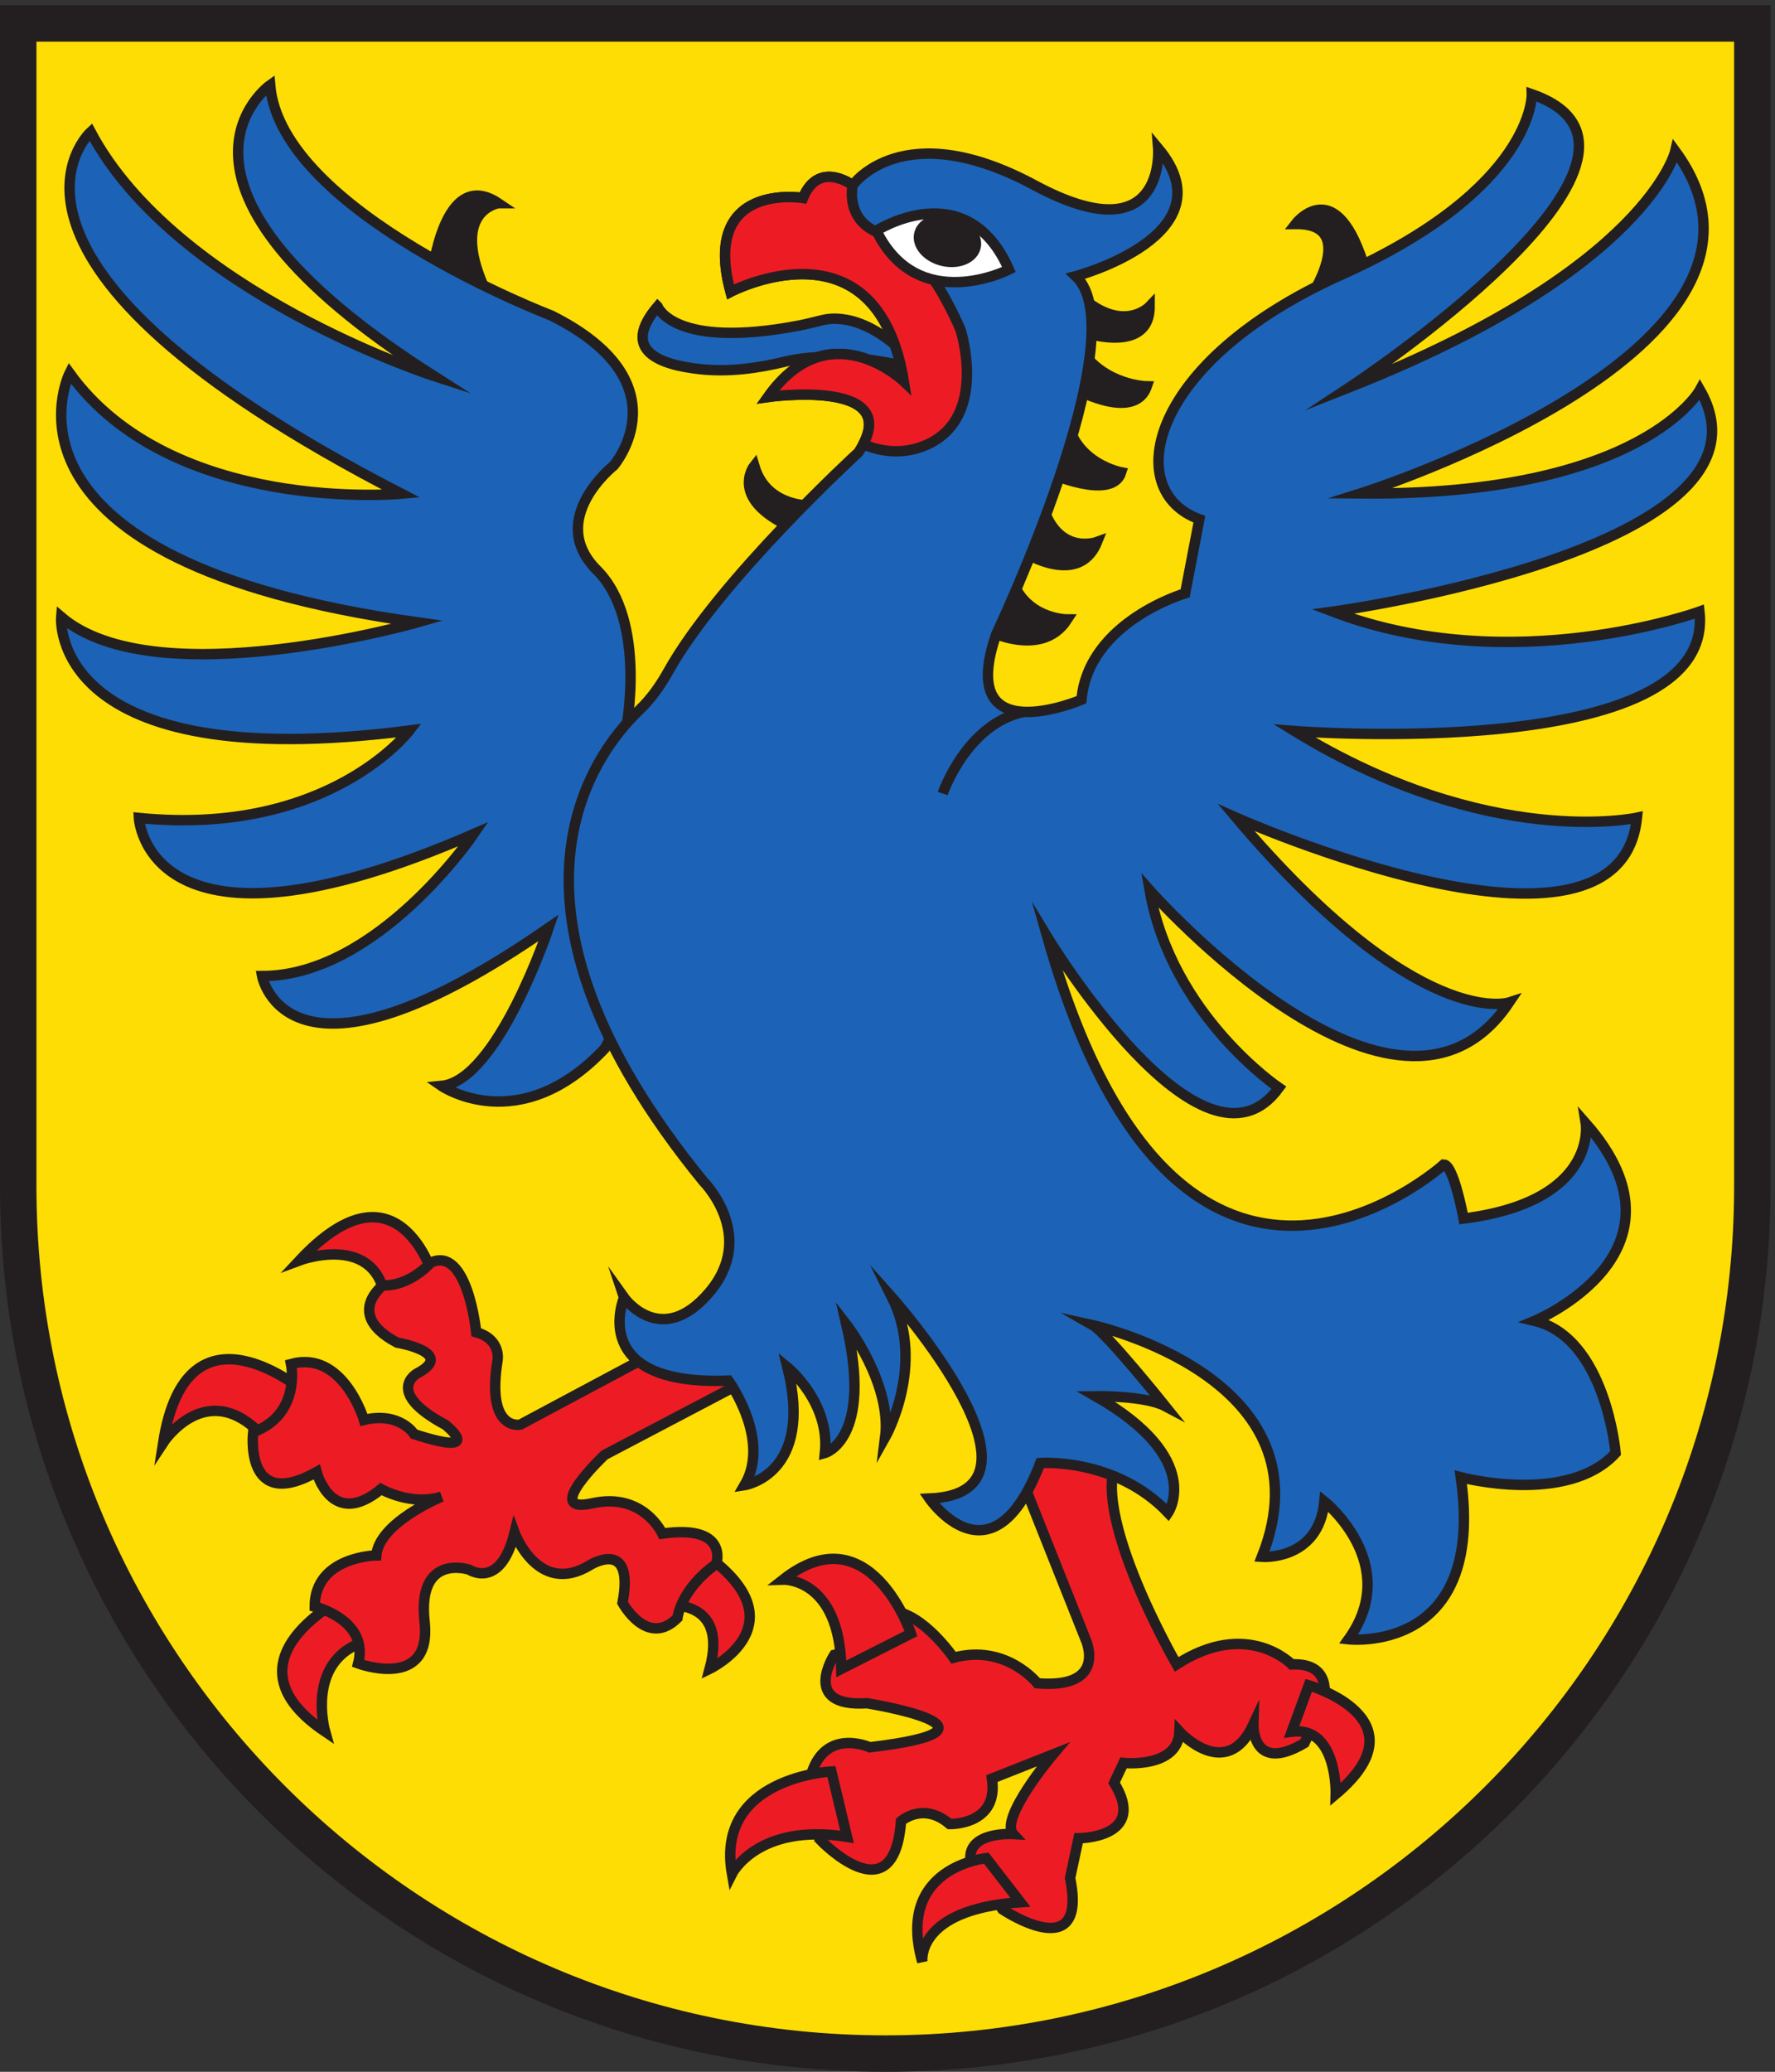 <svg xmlns="http://www.w3.org/2000/svg" height="264.573" width="226.773" xml:space="preserve"><rect width="100%" height="100%" fill="#333333" stroke="none"/><path style="fill:#fddd04;fill-opacity:1;fill-rule:evenodd;stroke:none" d="M850.391 17.5C391.137 17.5 17.5 391.129 17.5 850.391V1966.75h1665.79V850.391c0-459.262-373.63-832.891-832.899-832.891" transform="matrix(.133 0 0 -.133 0 264.573)"/><path style="fill:#231f20;fill-opacity:1;fill-rule:nonzero;stroke:none" d="M1700.79 1984.25H0V850.391C0 380.73 380.734 0 850.391 0c469.669 0 850.399 380.73 850.399 850.391V1984.25zm-35-35V850.391C1665.79 400.781 1300.01 35 850.391 35 400.781 35 35 400.781 35 850.391V1949.25h1630.79" transform="matrix(.133 0 0 -.133 0 264.573)"/><path style="fill:#231f20;fill-opacity:1;fill-rule:nonzero;stroke:none" d="M478.586 1794.15s-53.684-8.19-4.551-99.17l-59.137 29.11s10.918 105.54 63.688 70.06" transform="matrix(.133 0 0 -.133 0 264.573)"/><path style="fill:none;stroke:#231f20;stroke-width:10;stroke-linecap:butt;stroke-linejoin:miter;stroke-miterlimit:10;stroke-dasharray:none;stroke-opacity:1" d="M478.586 1794.15s-53.684-8.19-4.551-99.17l-59.137 29.11s10.918 105.54 63.688 70.06z" transform="matrix(.133 0 0 -.133 0 264.573)"/><path style="fill:#1c63b7;fill-opacity:1;fill-rule:nonzero;stroke:none" d="M601.199 1287.84s21.047 105.16-27.832 154.04c-48.887 48.89 16.164 100.34 16.164 100.34s68.739 79.76-59.906 144.08c0 0-259.852 99.05-270.145 221.26 0 0-133.785-93.91 156.942-279.15 0 0-246.988 79.76-329.32 234.13 0 0-136.36-123.5 298.449-347.33 0 0-220.328-20.59-318.707 115.77 0 0-90.371-180.09 334.14-239.27 0 0-251.882-72.04-342.199 5.15 0 0-12.847-153.7 334.485-109.02 0 0-77.188-101.95-259.856-83.95 0 0 7.715-151.79 321.602-15.43 0 0-92.621-136.36-203.25-136.36 0 0 23.152-128.639 275.289 46.31 0 0-48.883-146.648-102.914-151.801 0 0 74.613-51.398 156.941 36.051l48.887 92.6-28.77 212.58" transform="matrix(.133 0 0 -.133 0 264.573)"/><path style="fill:none;stroke:#231f20;stroke-width:10;stroke-linecap:butt;stroke-linejoin:miter;stroke-miterlimit:10;stroke-dasharray:none;stroke-opacity:1" d="M601.199 1287.84s21.047 105.16-27.832 154.04c-48.887 48.89 16.164 100.34 16.164 100.34s68.739 79.76-59.906 144.08c0 0-259.852 99.05-270.145 221.26 0 0-133.785-93.91 156.942-279.15 0 0-246.988 79.76-329.32 234.13 0 0-136.36-123.5 298.449-347.33 0 0-220.328-20.59-318.707 115.77 0 0-90.371-180.09 334.14-239.27 0 0-251.882-72.04-342.199 5.15 0 0-12.847-153.7 334.485-109.02 0 0-77.188-101.95-259.856-83.95 0 0 7.715-151.79 321.602-15.43 0 0-92.621-136.36-203.25-136.36 0 0 23.152-128.639 275.289 46.31 0 0-48.883-146.648-102.914-151.801 0 0 74.613-51.398 156.941 36.051l48.887 92.6z" transform="matrix(.133 0 0 -.133 0 264.573)"/><path style="fill:#1c63b7;fill-opacity:1;fill-rule:nonzero;stroke:none" d="M631.676 1694.98s14.922-41.46 135.777-18.32c7.641 1.47 15.227 3.5 22.789 5.31 12.52 3 48.328 5.18 93.457-47.95 0 0-73.328 21.65-129.429 8.04-26.778-6.49-54.274-10.18-81.672-7.25-38.993 4.17-76.793 18.05-40.922 60.17" transform="matrix(.133 0 0 -.133 0 264.573)"/><path style="fill:none;stroke:#231f20;stroke-width:10;stroke-linecap:butt;stroke-linejoin:miter;stroke-miterlimit:10;stroke-dasharray:none;stroke-opacity:1" d="M631.676 1694.98s14.922-41.46 135.777-18.32c7.641 1.47 15.227 3.5 22.789 5.31 12.52 3 48.328 5.18 93.457-47.95 0 0-73.328 21.65-129.429 8.04-26.778-6.49-54.274-10.18-81.672-7.25-38.993 4.17-76.793 18.05-40.922 60.17z" transform="matrix(.133 0 0 -.133 0 264.573)"/><path style="fill:#ed1c24;fill-opacity:1;fill-rule:nonzero;stroke:none" d="M416.047 764.219s-33.668 116.179-128.285 14.871c0 0 74.601 27.89 82.793-39.43l45.492 24.559" transform="matrix(.133 0 0 -.133 0 264.573)"/><path style="fill:none;stroke:#231f20;stroke-width:10;stroke-linecap:butt;stroke-linejoin:miter;stroke-miterlimit:10;stroke-dasharray:none;stroke-opacity:1" d="M416.047 764.219s-33.668 116.179-128.285 14.871c0 0 74.601 27.89 82.793-39.43z" transform="matrix(.133 0 0 -.133 0 264.573)"/><path style="fill:#ed1c24;fill-opacity:1;fill-rule:nonzero;stroke:none" d="M293.219 652.309s-113.731 97.363-136.473-48.219c0 0 42.758 65.512 97.348 4.551l39.125 43.668" transform="matrix(.133 0 0 -.133 0 264.573)"/><path style="fill:none;stroke:#231f20;stroke-width:10;stroke-linecap:butt;stroke-linejoin:miter;stroke-miterlimit:10;stroke-dasharray:none;stroke-opacity:1" d="M293.219 652.309s-113.731 97.363-136.473-48.219c0 0 42.758 65.512 97.348 4.551z" transform="matrix(.133 0 0 -.133 0 264.573)"/><path style="fill:#ed1c24;fill-opacity:1;fill-rule:nonzero;stroke:none" d="M331.434 455.789s-121.918-60.051-19.11-129.199c0 0-20.926 73.031 44.582 88.371l-25.472 40.828" transform="matrix(.133 0 0 -.133 0 264.573)"/><path style="fill:none;stroke:#231f20;stroke-width:10;stroke-linecap:butt;stroke-linejoin:miter;stroke-miterlimit:10;stroke-dasharray:none;stroke-opacity:1" d="M331.434 455.789s-121.918-60.051-19.11-129.199c0 0-20.926 73.031 44.582 88.371z" transform="matrix(.133 0 0 -.133 0 264.573)"/><path style="fill:#ed1c24;fill-opacity:1;fill-rule:nonzero;stroke:none" d="M635.313 447.59s65.507 10.551 46.402-60.692c0 0 90.074 43.411-5.457 110.731l-40.945-50.039" transform="matrix(.133 0 0 -.133 0 264.573)"/><path style="fill:none;stroke:#231f20;stroke-width:10;stroke-linecap:butt;stroke-linejoin:miter;stroke-miterlimit:10;stroke-dasharray:none;stroke-opacity:1" d="M635.313 447.59s65.507 10.551 46.402-60.692c0 0 90.074 43.411-5.457 110.731z" transform="matrix(.133 0 0 -.133 0 264.573)"/><path style="fill:#ed1c24;fill-opacity:1;fill-rule:nonzero;stroke:none" d="m640.32 696.43-140.574-75.059s-32.754-6.82-21.836 61.418c0 0 4.098 20.473-20.469 27.301 0 0-8.187 83.25-43.671 66.871 0 0-19.559-22.75-45.946-21.84 0 0-37.304-28.082 13.649-54.992 0 0 57.32-9.609 19.105-29.617 0 0-31.848-17.672 27.293-49.321 0 0 40.035-31.66-30.023-8.921 0 0-13.649 21.839-48.223 13.652 0 0-20.016 67.328-70.055 53.687 0 0 10.008-48.23-36.394-65.507 0 0-9.098-77.34 60.961-38.211 0 0 14.554-55.5 61.867-16.379 0 0 29.113-16.582 58.23-7.293 0 0-60.046-24.559-62.777-56.399 0 0-59.141-.91-59.141-49.129 0 0 52.547-12.812 41.743-54.621 0 0 71.074-26.359 63.8 40.059-7.281 66.422 42.758 50.043 42.758 50.043s30.024-20.012 43.672 35.476c0 0 22.75-61.859 72.789-30.929 0 0 42.762 26.383 30.934-36.387 0 0 23.656-43.672 52.769-14.562 0 0 2.731 27.289 37.301 51.859 0 0 12.738 38.223-51.859 29.121 0 0-18.196 40.02-67.325 29.109-49.132-10.918 11.825 46.403 11.825 46.403l143.757 75.519-84.16 28.649" transform="matrix(.133 0 0 -.133 0 264.573)"/><path style="fill:none;stroke:#231f20;stroke-width:10;stroke-linecap:butt;stroke-linejoin:miter;stroke-miterlimit:10;stroke-dasharray:none;stroke-opacity:1" d="m640.32 696.43-140.574-75.059s-32.754-6.82-21.836 61.418c0 0 4.098 20.473-20.469 27.301 0 0-8.187 83.25-43.671 66.871 0 0-19.559-22.75-45.946-21.84 0 0-37.304-28.082 13.649-54.992 0 0 57.32-9.609 19.105-29.617 0 0-31.848-17.672 27.293-49.321 0 0 40.035-31.66-30.023-8.921 0 0-13.649 21.839-48.223 13.652 0 0-20.016 67.328-70.055 53.687 0 0 10.008-48.23-36.394-65.507 0 0-9.098-77.34 60.961-38.211 0 0 14.554-55.5 61.867-16.379 0 0 29.113-16.582 58.23-7.293 0 0-60.046-24.559-62.777-56.399 0 0-59.141-.91-59.141-49.129 0 0 52.547-12.812 41.743-54.621 0 0 71.074-26.359 63.8 40.059-7.281 66.422 42.758 50.043 42.758 50.043s30.024-20.012 43.672 35.476c0 0 22.75-61.859 72.789-30.929 0 0 42.762 26.383 30.934-36.387 0 0 23.656-43.672 52.769-14.562 0 0 2.731 27.289 37.301 51.859 0 0 12.738 38.223-51.859 29.121 0 0-18.196 40.02-67.325 29.109-49.132-10.918 11.825 46.403 11.825 46.403l143.757 75.519z" transform="matrix(.133 0 0 -.133 0 264.573)"/><path style="fill:#ed1c24;fill-opacity:1;fill-rule:nonzero;stroke:none" d="m976.043 583 66.877-168.039s21.83-47.422-46.4-41.961c0 0-30.028 38.211-80.528 24.559 0 0-29.355 43.019-59.031 44.711 0 0-10.566-31.059-55.602-41.981 0 0-32.754-50.5 31.387-46.41 0 0 152.856-24.559 2.731-42.297 0 0-45.036 20.469-57.321-30.031 0 0 19.106-31.391 9.555-58.68 0 0 70.969-75.062 77.793 17.738 0 0 21.066 19.102 46.699-2.73 0 0 47.461-1.359 40.645 43.672l58.682 23.199s-51.866-61.41-38.214-76.418c0 0-45.039 2.727-40.945-25.934l30.488-46.41s82.791-55.937 65.051 30.032l8.18 38.218s66.88 0 34.12 53.223l9.03 19.109s52.39-5.461 53.75 30.02c0 0 45.03-49.129 70.97 6.832 0 0-1.37-47.774 49.13-17.75l17.74 38.207s12.28 39.133-30.02 37.312c0 0-42.31 44.129-110.55 0 0 0-92.8 160.579-51.85 204.258l-83.258 8.641L976.043 583" transform="matrix(.133 0 0 -.133 0 264.573)"/><path style="fill:none;stroke:#231f20;stroke-width:10;stroke-linecap:butt;stroke-linejoin:miter;stroke-miterlimit:10;stroke-dasharray:none;stroke-opacity:1" d="m976.043 583 66.877-168.039s21.83-47.422-46.4-41.961c0 0-30.028 38.211-80.528 24.559 0 0-29.355 43.019-59.031 44.711 0 0-10.566-31.059-55.602-41.981 0 0-32.754-50.5 31.387-46.41 0 0 152.856-24.559 2.731-42.297 0 0-45.036 20.469-57.321-30.031 0 0 19.106-31.391 9.555-58.68 0 0 70.969-75.062 77.793 17.738 0 0 21.066 19.102 46.699-2.73 0 0 47.461-1.359 40.645 43.672l58.682 23.199s-51.866-61.41-38.214-76.418c0 0-45.039 2.727-40.945-25.934l30.488-46.41s82.791-55.937 65.051 30.032l8.18 38.218s66.88 0 34.12 53.223l9.03 19.109s52.39-5.461 53.75 30.02c0 0 45.03-49.129 70.97 6.832 0 0-1.37-47.774 49.13-17.75l17.74 38.207s12.28 39.133-30.02 37.312c0 0-42.31 44.129-110.55 0 0 0-92.8 160.579-51.85 204.258l-83.258 8.641z" transform="matrix(.133 0 0 -.133 0 264.573)"/><path style="fill:#ed1c24;fill-opacity:1;fill-rule:nonzero;stroke:none" d="M875.055 420.762s-39.578 117.359-122.828 51.847c0 0 54.589 1.911 55.953-85.711l66.875 33.864" transform="matrix(.133 0 0 -.133 0 264.573)"/><path style="fill:none;stroke:#231f20;stroke-width:10;stroke-linecap:butt;stroke-linejoin:miter;stroke-miterlimit:10;stroke-dasharray:none;stroke-opacity:1" d="M875.055 420.762s-39.578 117.359-122.828 51.847c0 0 54.589 1.911 55.953-85.711z" transform="matrix(.133 0 0 -.133 0 264.573)"/><path style="fill:#ed1c24;fill-opacity:1;fill-rule:nonzero;stroke:none" d="M798.629 288.379s-111.906-5.457-95.531-98.27c0 0 24.566 49.141 110.543 35.493l-15.012 62.777" transform="matrix(.133 0 0 -.133 0 264.573)"/><path style="fill:none;stroke:#231f20;stroke-width:10;stroke-linecap:butt;stroke-linejoin:miter;stroke-miterlimit:10;stroke-dasharray:none;stroke-opacity:1" d="M798.629 288.379s-111.906-5.457-95.531-98.27c0 0 24.566 49.141 110.543 35.493z" transform="matrix(.133 0 0 -.133 0 264.573)"/><path style="fill:#ed1c24;fill-opacity:1;fill-rule:nonzero;stroke:none" d="M947.391 205.121s-87.344-8.18-61.418-99.609c0 0-6.825 50.476 94.172 57.308l-32.754 42.301" transform="matrix(.133 0 0 -.133 0 264.573)"/><path style="fill:none;stroke:#231f20;stroke-width:10;stroke-linecap:butt;stroke-linejoin:miter;stroke-miterlimit:10;stroke-dasharray:none;stroke-opacity:1" d="M947.391 205.121s-87.344-8.18-61.418-99.609c0 0-6.825 50.476 94.172 57.308z" transform="matrix(.133 0 0 -.133 0 264.573)"/><path style="fill:#ed1c24;fill-opacity:1;fill-rule:nonzero;stroke:none" d="M1257.18 371.09s111.91-32.219 25.93-104.551c0 0 1.87 65.723-42.3 60.051l16.37 44.5" transform="matrix(.133 0 0 -.133 0 264.573)"/><path style="fill:none;stroke:#231f20;stroke-width:10;stroke-linecap:butt;stroke-linejoin:miter;stroke-miterlimit:10;stroke-dasharray:none;stroke-opacity:1" d="M1257.18 371.09s111.91-32.219 25.93-104.551c0 0 1.87 65.723-42.3 60.051z" transform="matrix(.133 0 0 -.133 0 264.573)"/><path style="fill:#231f20;fill-opacity:1;fill-rule:nonzero;stroke:none" d="M941.93 1387s57.316-32.75 83.24 7.5c0 0-46.393 0-55.943 48.45L941.93 1387" transform="matrix(.133 0 0 -.133 0 264.573)"/><path style="fill:none;stroke:#231f20;stroke-width:10;stroke-linecap:butt;stroke-linejoin:miter;stroke-miterlimit:10;stroke-dasharray:none;stroke-opacity:1" d="M941.93 1387s57.316-32.75 83.24 7.5c0 0-46.393 0-55.943 48.45z" transform="matrix(.133 0 0 -.133 0 264.573)"/><path style="fill:#231f20;fill-opacity:1;fill-rule:nonzero;stroke:none" d="M978.094 1462.06s57.326-38.89 75.736 6.82c0 0-42.98-15.69-55.267 46.41l-20.469-53.23" transform="matrix(.133 0 0 -.133 0 264.573)"/><path style="fill:none;stroke:#231f20;stroke-width:10;stroke-linecap:butt;stroke-linejoin:miter;stroke-miterlimit:10;stroke-dasharray:none;stroke-opacity:1" d="M978.094 1462.06s57.326-38.89 75.736 6.82c0 0-42.98-15.69-55.267 46.41z" transform="matrix(.133 0 0 -.133 0 264.573)"/><path style="fill:#231f20;fill-opacity:1;fill-rule:nonzero;stroke:none" d="M1006.07 1535.75s62.1-27.97 70.97 0c0 0-43.67 8.19-51.87 49.82l-19.1-49.82" transform="matrix(.133 0 0 -.133 0 264.573)"/><path style="fill:none;stroke:#231f20;stroke-width:10;stroke-linecap:butt;stroke-linejoin:miter;stroke-miterlimit:10;stroke-dasharray:none;stroke-opacity:1" d="M1006.07 1535.75s62.1-27.97 70.97 0c0 0-43.67 8.19-51.87 49.82z" transform="matrix(.133 0 0 -.133 0 264.573)"/><path style="fill:#231f20;fill-opacity:1;fill-rule:nonzero;stroke:none" d="M1027.91 1618.32s61.41-35.48 73.69 0c0 0-40.94.69-63.46 35.48l-10.23-35.48" transform="matrix(.133 0 0 -.133 0 264.573)"/><path style="fill:none;stroke:#231f20;stroke-width:10;stroke-linecap:butt;stroke-linejoin:miter;stroke-miterlimit:10;stroke-dasharray:none;stroke-opacity:1" d="M1027.91 1618.32s61.41-35.48 73.69 0c0 0-40.94.69-63.46 35.48z" transform="matrix(.133 0 0 -.133 0 264.573)"/><path style="fill:#231f20;fill-opacity:1;fill-rule:nonzero;stroke:none" d="M1036.09 1671.55s68.24-24.8 68.24 23.43c0 0-27.29-28.89-70.96 14.1l2.72-37.53" transform="matrix(.133 0 0 -.133 0 264.573)"/><path style="fill:none;stroke:#231f20;stroke-width:10;stroke-linecap:butt;stroke-linejoin:miter;stroke-miterlimit:10;stroke-dasharray:none;stroke-opacity:1" d="M1036.09 1671.55s68.24-24.8 68.24 23.43c0 0-27.29-28.89-70.96 14.1z" transform="matrix(.133 0 0 -.133 0 264.573)"/><path style="fill:#231f20;fill-opacity:1;fill-rule:nonzero;stroke:none" d="M1258.01 1702.43s48.74 72.44-13.54 71.77c0 0 39.94 52.12 67.7-46.72l-54.16-25.05" transform="matrix(.133 0 0 -.133 0 264.573)"/><path style="fill:none;stroke:#231f20;stroke-width:10;stroke-linecap:butt;stroke-linejoin:miter;stroke-miterlimit:10;stroke-dasharray:none;stroke-opacity:1" d="M1258.01 1702.43s48.74 72.44-13.54 71.77c0 0 39.94 52.12 67.7-46.72z" transform="matrix(.133 0 0 -.133 0 264.573)"/><path style="fill:#231f20;fill-opacity:1;fill-rule:nonzero;stroke:none" d="M791.559 1504.07s-53.481-8.12-67.02 37.91c0 0-27.082-33.85 43.324-62.28l23.696 24.37" transform="matrix(.133 0 0 -.133 0 264.573)"/><path style="fill:none;stroke:#231f20;stroke-width:10;stroke-linecap:butt;stroke-linejoin:miter;stroke-miterlimit:10;stroke-dasharray:none;stroke-opacity:1" d="M791.559 1504.07s-53.481-8.12-67.02 37.91c0 0-27.082-33.85 43.324-62.28z" transform="matrix(.133 0 0 -.133 0 264.573)"/><path style="fill:#1c63b7;fill-opacity:1;fill-rule:nonzero;stroke:none" d="M599.453 743.371s-36.019-84.91 100.344-79.762c0 0 41.164-56.597 15.433-100.339 0 0 66.895 10.289 41.168 113.199 0 0 41.161-33.449 36.02-82.328 0 0 46.309 12.871 20.582 123.488 0 0 43.902-56.68 37.285-108.539 0 0 39.156 69.129 6.676 134.281 0 0 166.859-187.5 35.84-192.961 0 0 60.047-87.351 106.445 34.121 0 0 72.334 5.457 122.834-47.769 0 0 35.48 51.859-69.61 111.91 0 0 47.5.726 66.87-9.551 0 0-56.34 70.238-69.6 77.789 0 0 230.65-50.5 162.41-222.461 0 0 54.59-4.09 60.04 53.231 0 0 75.06-60.051 23.21-132.379 0 0 132.38-15.012 107.81 155.578 0 0 102.35-27.301 148.76 23.203 0 0-9.55 110.547-77.79 126.918 0 0 158.31 65.512 49.13 189.699 0 0 12.28-75.058-117.37-91.437 0 0-9.56 51.867-19.11 51.867 0 0-253.84-229.289-380.76 218.351 0 0 148.76-245.652 222.45-144.66 0 0-103.25 69.6-124.19 189.7 0 0 237.46-268.848 345.29-107.81 0 0-87.35-28.667-262.04 177.42 0 0 368.48-163.77 384.86 0 0 0-141.94-31.4-328.91 83.24 0 0 405.33-31.39 388.96 114.64 0 0-180.15-65.51-352.1 0 0 0 440.41 60.05 352.59 212.9 0 0-55.09-101.95-325.99-99.43 0 0 441.5 139.01 302.29 328.71 0 0-25.92-113.28-312.52-226.55 0 0 339.82 223.82 174.69 281.14 0 0 2.73-90.08-182.88-173.32-185.6-83.26-211.53-207.44-136.47-234.74l-13.65-71.14s-92.8-27.12-99.62-102.19c0 0-121.471-51.85-81.889 62.78 0 0 136.469 287.97 76.429 343.92 0 0 148.76 39.58 79.15 122.83 0 0 8.19-103.72-118.735-35.49-126.922 68.24-174.687 0-174.687 0s-32.754 24.57-47.762-12.28c0 0-98.262 16.38-69.606-90.07 0 0 140.571 73.7 166.5-85.98 0 0-71.351 68.24-130.523-15.01 0 0 134.613 19.11 86.852-53.23 0 0-133.629-122.47-182.676-210.37-7.528-13.49-16.453-26.18-27.617-36.85-45.25-43.24-154.172-188.87 61.539-452.89 0 0 51.859-51.859 5.457-106.449-46.403-54.59-81.809-4.93-81.809-4.93" transform="matrix(.133 0 0 -.133 0 264.573)"/><path style="fill:none;stroke:#231f20;stroke-width:10;stroke-linecap:butt;stroke-linejoin:miter;stroke-miterlimit:10;stroke-dasharray:none;stroke-opacity:1" d="M599.453 743.371s-36.019-84.91 100.344-79.762c0 0 41.164-56.597 15.433-100.339 0 0 66.895 10.289 41.168 113.199 0 0 41.161-33.449 36.02-82.328 0 0 46.309 12.871 20.582 123.488 0 0 43.902-56.68 37.285-108.539 0 0 39.156 69.129 6.676 134.281 0 0 166.859-187.5 35.84-192.961 0 0 60.047-87.351 106.445 34.121 0 0 72.334 5.457 122.834-47.769 0 0 35.48 51.859-69.61 111.91 0 0 47.5.726 66.87-9.551 0 0-56.34 70.238-69.6 77.789 0 0 230.65-50.5 162.41-222.461 0 0 54.59-4.09 60.04 53.231 0 0 75.06-60.051 23.21-132.379 0 0 132.38-15.012 107.81 155.578 0 0 102.35-27.301 148.76 23.203 0 0-9.55 110.547-77.79 126.918 0 0 158.31 65.512 49.13 189.699 0 0 12.28-75.058-117.37-91.437 0 0-9.56 51.867-19.11 51.867 0 0-253.84-229.289-380.76 218.351 0 0 148.76-245.652 222.45-144.66 0 0-103.25 69.6-124.19 189.7 0 0 237.46-268.848 345.29-107.81 0 0-87.35-28.667-262.04 177.42 0 0 368.48-163.77 384.86 0 0 0-141.94-31.4-328.91 83.24 0 0 405.33-31.39 388.96 114.64 0 0-180.15-65.51-352.1 0 0 0 440.41 60.05 352.59 212.9 0 0-55.09-101.95-325.99-99.43 0 0 441.5 139.01 302.29 328.71 0 0-25.92-113.28-312.52-226.55 0 0 339.82 223.82 174.69 281.14 0 0 2.73-90.08-182.88-173.32-185.6-83.26-211.53-207.44-136.47-234.74l-13.65-71.14s-92.8-27.12-99.62-102.19c0 0-121.471-51.85-81.889 62.78 0 0 136.469 287.97 76.429 343.92 0 0 148.76 39.58 79.15 122.83 0 0 8.19-103.72-118.735-35.49-126.922 68.24-174.687 0-174.687 0s-32.754 24.57-47.762-12.28c0 0-98.262 16.38-69.606-90.07 0 0 140.571 73.7 166.5-85.98 0 0-71.351 68.24-130.523-15.01 0 0 134.613 19.11 86.852-53.23 0 0-133.629-122.47-182.676-210.37-7.528-13.49-16.453-26.18-27.617-36.85-45.25-43.24-154.172-188.87 61.539-452.89 0 0 51.859-51.859 5.457-106.449-46.403-54.59-81.809-4.93-81.809-4.93z" transform="matrix(.133 0 0 -.133 0 264.573)"/><path style="fill:#ed1c24;fill-opacity:1;fill-rule:nonzero;stroke:none" d="M829.246 1562.74c33.016 63.03-91.539 45.35-91.539 45.35 59.172 83.25 130.523 15.01 130.523 15.01-25.929 159.68-166.5 85.98-166.5 85.98-28.656 106.45 69.606 90.07 69.606 90.07 15.008 36.85 47.762 12.28 47.762 12.28s-8.598-36.84 31.187-47.76c39.781-10.92 72.535-91.44 72.535-91.44s29.004-90.85-40.422-112.96c-17.429-5.54-36.406-3.89-53.152 3.47" transform="matrix(.133 0 0 -.133 0 264.573)"/><path style="fill:none;stroke:#231f20;stroke-width:10;stroke-linecap:butt;stroke-linejoin:miter;stroke-miterlimit:10;stroke-dasharray:none;stroke-opacity:1" d="M829.246 1562.74c33.016 63.03-91.539 45.35-91.539 45.35 59.172 83.25 130.523 15.01 130.523 15.01-25.929 159.68-166.5 85.98-166.5 85.98-28.656 106.45 69.606 90.07 69.606 90.07 15.008 36.85 47.762 12.28 47.762 12.28s-8.598-36.84 31.187-47.76c39.781-10.92 72.535-91.44 72.535-91.44s29.004-90.85-40.422-112.96c-17.429-5.54-36.406-3.89-53.152 3.47z" transform="matrix(.133 0 0 -.133 0 264.573)"/><path style="fill:#fff;fill-opacity:1;fill-rule:nonzero;stroke:none" d="M841.848 1767.76s86.429 55.51 127.379-37.3c0 0-87.344-44.58-127.379 37.3" transform="matrix(.133 0 0 -.133 0 264.573)"/><path style="fill:none;stroke:#231f20;stroke-width:10;stroke-linecap:butt;stroke-linejoin:miter;stroke-miterlimit:10;stroke-dasharray:none;stroke-opacity:1" d="M841.848 1767.76s86.429 55.51 127.379-37.3c0 0-87.344-44.58-127.379 37.3z" transform="matrix(.133 0 0 -.133 0 264.573)"/><path style="fill:#231f20;fill-opacity:1;fill-rule:nonzero;stroke:none" d="M937.098 1751.87c-2.571-10.76-16.731-16.58-31.641-13.03-14.902 3.56-24.902 15.16-22.344 25.92 2.567 10.75 16.739 16.58 31.641 13.02 14.91-3.56 24.91-15.16 22.344-25.91" transform="matrix(.133 0 0 -.133 0 264.573)"/><path style="fill:none;stroke:#231f20;stroke-width:10;stroke-linecap:butt;stroke-linejoin:miter;stroke-miterlimit:10;stroke-dasharray:none;stroke-opacity:1" d="M937.098 1751.87c-2.571-10.76-16.731-16.58-31.641-13.03-14.902 3.56-24.902 15.16-22.344 25.92 2.567 10.75 16.739 16.58 31.641 13.02 14.91-3.56 24.91-15.16 22.344-25.91zM905.535 1227.32s22.742 66.86 78.016 78.46" transform="matrix(.133 0 0 -.133 0 264.573)"/></svg>